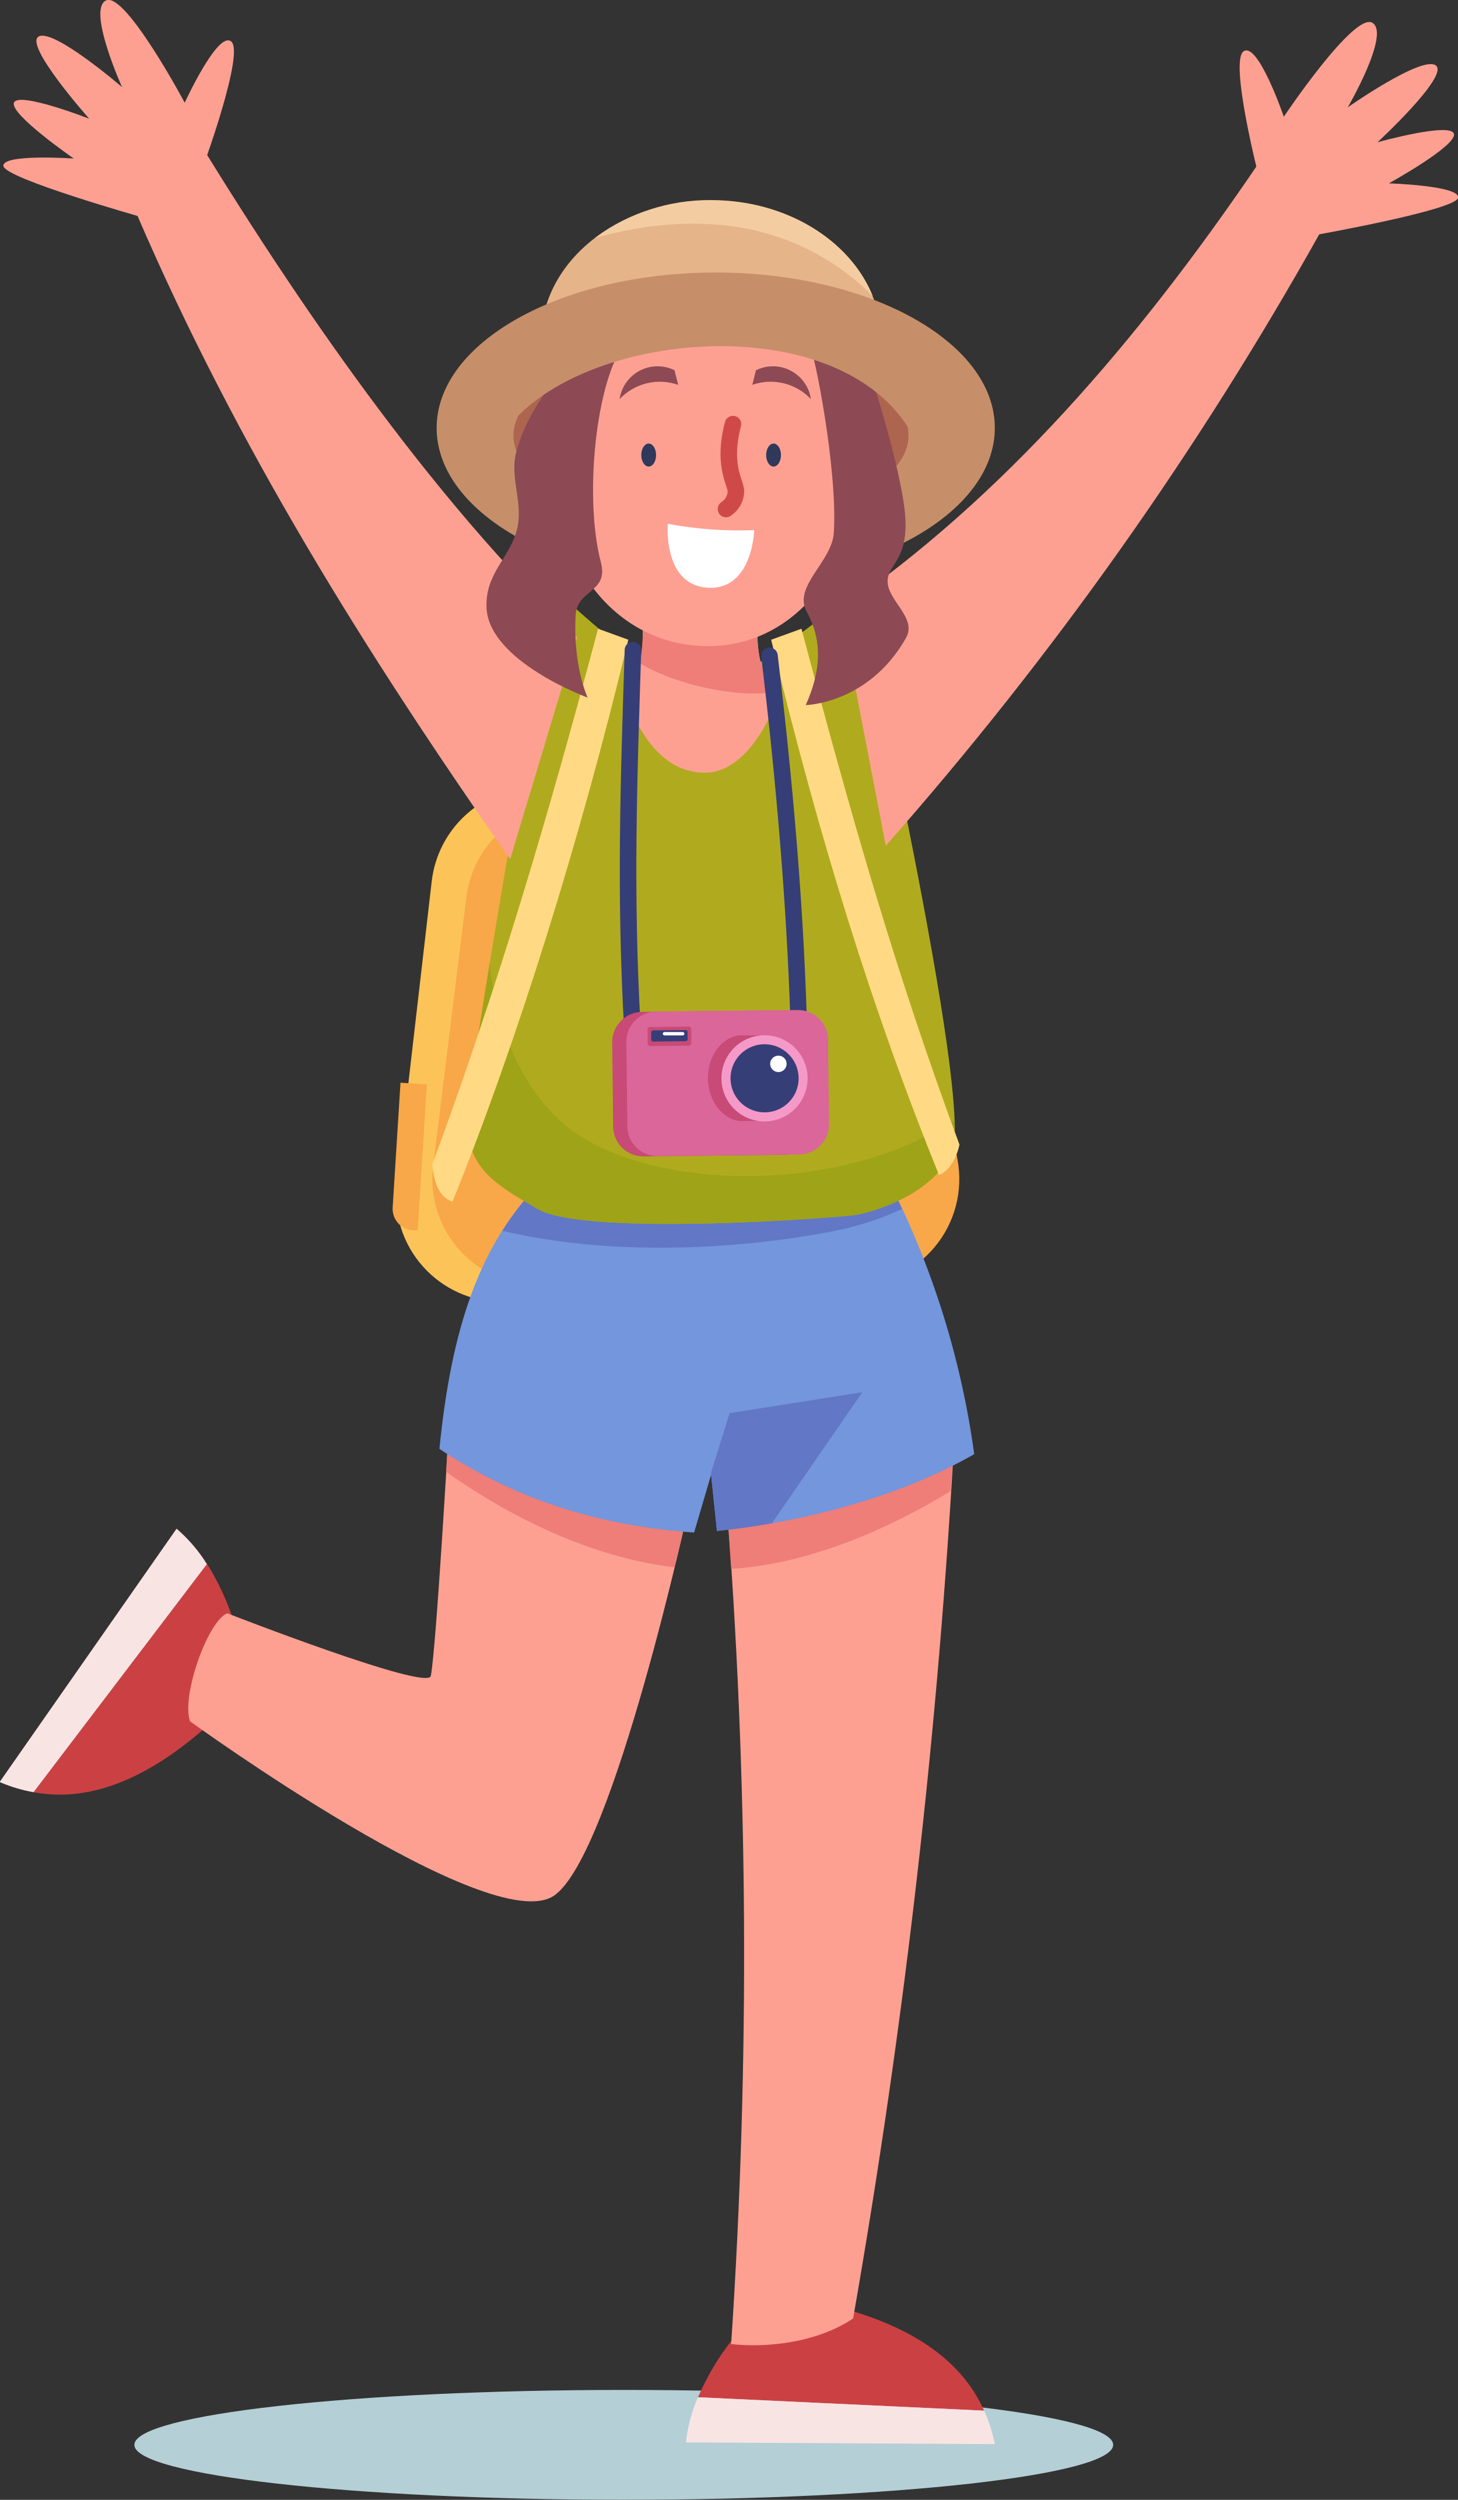 <svg width="112" height="192" viewBox="0 0 112 192" fill="none" xmlns="http://www.w3.org/2000/svg">
<rect x="0" y="0" width="112" height="192" fill="#333333" stroke="none"/>
<g id="Frame" clip-path="url(#clip0_1_2053)">
<path id="Vector" d="M47.917 191.995C68.68 191.995 85.512 190.107 85.512 187.777C85.512 185.447 68.68 183.559 47.917 183.559C27.153 183.559 10.321 185.447 10.321 187.777C10.321 190.107 27.153 191.995 47.917 191.995Z" fill="#B4CFD6"/>
<path id="Vector_2" d="M66.943 67.236C66.615 65.34 65.627 63.621 64.154 62.382C62.681 61.144 60.818 60.466 58.894 60.469H41.246C39.248 60.473 37.32 61.211 35.83 62.542C34.34 63.874 33.391 65.707 33.163 67.692C32.411 74.221 31.294 83.867 30.478 90.92C30.346 92.061 30.457 93.217 30.803 94.312C31.15 95.407 31.724 96.416 32.489 97.274C33.253 98.131 34.19 98.817 35.238 99.287C36.287 99.756 37.423 99.998 38.571 99.997H62.952C64.14 99.998 65.313 99.739 66.39 99.238C67.467 98.737 68.421 98.007 69.186 97.099C69.951 96.191 70.508 95.126 70.818 93.98C71.129 92.834 71.184 91.634 70.982 90.464C69.725 83.284 68.05 73.624 66.943 67.236Z" fill="#FCC458"/>
<path id="Vector_3" d="M69.724 68.43C69.377 66.559 68.386 64.869 66.923 63.653C65.46 62.436 63.617 61.77 61.714 61.77H43.907C41.919 61.771 40.001 62.497 38.512 63.813C37.024 65.129 36.067 66.944 35.823 68.916C35.095 74.804 34.056 83.187 33.27 89.561C33.127 90.706 33.23 91.869 33.571 92.971C33.912 94.074 34.484 95.092 35.248 95.956C36.013 96.821 36.953 97.514 38.005 97.988C39.057 98.462 40.199 98.707 41.353 98.706H65.544C66.74 98.706 67.921 98.443 69.004 97.936C70.086 97.428 71.044 96.688 71.808 95.769C72.573 94.85 73.126 93.774 73.428 92.617C73.729 91.46 73.773 90.251 73.555 89.075L69.724 68.43Z" fill="#F8A848"/>
<path id="Vector_4" d="M32.789 83.284L30.765 83.158C30.765 83.158 30.362 89.619 30.163 92.745C30.138 93.183 30.286 93.612 30.576 93.94C30.866 94.269 31.274 94.469 31.712 94.498H32.085L32.789 83.284Z" fill="#F8A848"/>
<path id="Vector_5" d="M15.904 120.109L2.578 137.652C6.598 138.395 11.069 136.953 16.21 132.312L18.05 124.837C17.544 123.174 16.823 121.584 15.904 120.109Z" fill="#CB4143"/>
<path id="Vector_6" d="M2.578 137.652L15.895 120.133C15.262 119.111 14.476 118.193 13.564 117.41L-0.029 136.87C0.807 137.23 1.682 137.492 2.578 137.652Z" fill="#F9E4E4"/>
<path id="Vector_7" d="M52.946 115.56C52.946 115.56 47.121 142.419 42.581 145.579C37.727 148.977 14.598 132.205 14.598 132.205C13.914 130.22 15.982 124.487 17.458 123.909C17.458 123.909 32.872 129.919 33.095 128.72C33.517 126.458 34.464 109.919 34.464 109.919L52.946 115.56Z" fill="#FDA092"/>
<path id="Vector_8" d="M34.27 113.041L34.464 109.919L52.946 115.56C52.946 115.56 52.524 117.502 51.82 120.375C44.227 119.497 37.479 115.327 34.27 113.041Z" fill="#EF7D78"/>
<path id="Vector_9" d="M53.616 184.122L75.599 185.151C73.929 181.418 70.205 178.554 63.462 176.962L56.257 179.69C55.187 181.044 54.301 182.535 53.621 184.122H53.616Z" fill="#CB4143"/>
<path id="Vector_10" d="M75.599 185.151L53.616 184.122C53.133 185.223 52.822 186.392 52.694 187.588L76.419 187.723C76.245 186.837 75.969 185.974 75.599 185.151Z" fill="#F9E4E4"/>
<path id="Vector_11" d="M55.767 114.711C57.481 136.447 57.614 158.279 56.165 180.034C58.495 180.316 62.574 180.063 65.535 178.068C69.481 155.526 72.088 132.77 73.341 109.919L55.767 114.711Z" fill="#FDA092"/>
<path id="Vector_12" d="M73.026 114.526L73.341 109.919L55.767 114.711L56.17 120.497C62.481 120.094 68.632 117.201 73.026 114.526Z" fill="#EF7D78"/>
<path id="Vector_13" d="M41.465 90.891C36.819 95.59 34.668 102.08 33.755 111.279C39.198 114.915 45.591 117.181 53.32 117.706L54.626 113.264L55.073 117.58C61.432 116.939 68.977 115.055 74.837 111.686C73.857 104.503 71.698 97.531 68.448 91.051L41.465 90.896V90.891Z" fill="#7396DD"/>
<path id="Vector_14" d="M38.591 94.532C39.411 93.215 40.375 91.994 41.465 90.891L68.448 91.046L69.293 92.857C67.775 93.556 66.186 94.09 64.554 94.449C58.204 95.76 47.859 96.721 38.591 94.532Z" fill="#6277C5"/>
<path id="Vector_15" d="M59.296 116.992C57.84 117.259 56.437 117.453 55.073 117.589L54.626 113.274V113.099L56.044 108.541L66.239 106.929L59.296 116.992Z" fill="#6277C5"/>
<path id="Vector_16" d="M42.581 45.242C42.581 45.242 51.378 53.572 53.907 53.246C56.437 52.921 65.894 45.261 65.894 45.261C65.894 45.261 74.914 84.891 73.103 88.556C71.419 91.954 66.792 93.1 65.894 93.289C64.996 93.478 45.047 95.032 41.29 92.852C37.989 90.91 35.872 89.721 35.906 85.998C35.94 82.275 42.581 45.222 42.581 45.222V45.242Z" fill="#B0AB1E"/>
<path id="Vector_17" d="M37.624 73.954C37.984 78.323 39.911 83.624 43.62 86.575C49.446 91.216 63.821 92.119 73.332 86.027C73.375 87.265 73.307 88.143 73.103 88.561C71.419 91.959 66.792 93.104 65.894 93.294C64.996 93.483 45.047 95.036 41.29 92.857C37.989 90.915 35.872 89.726 35.906 86.003C35.906 84.775 36.654 79.915 37.624 73.959V73.954Z" fill="#9FA317"/>
<path id="Vector_18" d="M49.262 46.81C49.262 46.81 49.98 51.742 47.893 52.887C47.893 52.887 49.529 59.474 54.238 59.343C58.122 59.236 60.01 52.853 60.01 52.853C60.01 52.853 57.801 52.766 58.233 47.101L49.262 46.81Z" fill="#FDA092"/>
<path id="Vector_19" d="M49.145 50.926C51.878 52.63 57.151 53.766 59.947 53.047C59.986 52.921 60.01 52.853 60.01 52.853C60.01 52.853 57.801 52.766 58.233 47.101L49.261 46.81C49.448 48.179 49.408 49.569 49.145 50.926Z" fill="#EF7D78"/>
<path id="Vector_20" d="M64.554 46.809C76.992 38.247 87.343 26.3 96.63 12.616L101.412 17.869C91.995 34.705 80.809 50.49 68.045 64.955L64.554 46.829V46.809Z" fill="#FDA092"/>
<path id="Vector_21" d="M96.698 13.572C96.698 13.572 94.421 4.679 95.533 3.937C96.644 3.194 98.62 8.966 98.62 8.966C98.62 8.966 103.999 0.927 105.417 1.748C106.835 2.568 103.533 8.242 103.533 8.242C103.533 8.242 109.228 4.243 110.296 5.024C111.364 5.806 105.815 10.927 105.815 10.927C105.815 10.927 111.417 9.364 111.685 10.272C111.952 11.179 106.689 14.082 106.689 14.082C106.689 14.082 112.223 14.257 112.005 15.199C111.786 16.14 101.057 18.048 101.057 18.048L97.198 14.092" fill="#FDA092"/>
<path id="Vector_22" d="M44.329 48.931C34.838 39.921 25.211 26.989 15.802 11.728L10.52 16.48C18.147 34.208 28.085 50.125 39.188 65.993L44.329 48.931Z" fill="#FDA092"/>
<path id="Vector_23" d="M15.647 12.67C15.647 12.67 18.793 4.049 17.764 3.189C16.735 2.33 14.191 7.888 14.191 7.888C14.191 7.888 9.632 -0.646 8.151 0.029C6.671 0.704 9.375 6.689 9.375 6.689C9.375 6.689 4.107 2.146 2.966 2.806C1.825 3.466 6.85 9.116 6.85 9.116C6.85 9.116 1.423 7.005 1.073 7.883C0.723 8.762 5.666 12.175 5.666 12.175C5.666 12.175 0.141 11.796 0.262 12.752C0.384 13.709 10.875 16.674 10.875 16.674L15.103 13.121" fill="#FDA092"/>
<path id="Vector_24" d="M48.266 49.135L45.941 48.29C42.164 62.557 38.173 76.022 33.207 89.439C33.343 90.838 33.731 91.949 34.76 92.303C39.717 80.022 44.523 64.688 48.266 49.135Z" fill="#FFD983"/>
<path id="Vector_25" d="M59.238 49.135L61.568 48.29C65.345 62.557 68.739 74.503 73.705 87.915C73.424 89.211 72.734 90.041 72.127 90.24C67.147 77.945 62.986 64.688 59.238 49.135Z" fill="#FFD983"/>
<path id="Vector_26" d="M49.223 79.076C48.616 68.523 48.946 59.824 49.257 49.95C49.261 49.782 49.198 49.619 49.083 49.496C48.967 49.373 48.808 49.301 48.64 49.295C48.556 49.292 48.473 49.305 48.394 49.334C48.316 49.364 48.244 49.408 48.183 49.466C48.122 49.523 48.073 49.592 48.039 49.669C48.005 49.745 47.986 49.828 47.985 49.911C47.674 59.819 47.344 68.552 47.951 79.144C47.96 79.312 48.037 79.47 48.163 79.583C48.289 79.695 48.454 79.753 48.623 79.743C48.792 79.734 48.95 79.657 49.062 79.531C49.175 79.405 49.232 79.24 49.223 79.071V79.076Z" fill="#363E77"/>
<path id="Vector_27" d="M61.981 78.304C61.699 69.192 60.879 59.814 59.738 50.276C59.713 50.113 59.625 49.966 59.494 49.866C59.363 49.767 59.198 49.722 59.034 49.741C58.871 49.761 58.721 49.843 58.617 49.971C58.513 50.099 58.462 50.262 58.476 50.426C59.612 59.926 60.418 69.27 60.714 78.343C60.709 78.431 60.723 78.518 60.754 78.6C60.785 78.683 60.833 78.757 60.895 78.82C60.956 78.883 61.03 78.933 61.112 78.965C61.193 78.998 61.281 79.014 61.369 79.011C61.456 79.008 61.543 78.987 61.622 78.95C61.702 78.912 61.772 78.858 61.83 78.792C61.887 78.725 61.931 78.648 61.956 78.564C61.983 78.48 61.991 78.391 61.981 78.304Z" fill="#363E77"/>
<path id="Vector_28" d="M47.028 80.056C47.023 79.443 47.261 78.853 47.689 78.415C48.118 77.976 48.702 77.725 49.315 77.716L60.19 77.6C60.494 77.595 60.796 77.651 61.078 77.764C61.361 77.876 61.618 78.044 61.836 78.256C62.053 78.469 62.226 78.722 62.345 79.002C62.465 79.282 62.527 79.582 62.53 79.886C62.53 81.784 62.578 84.459 62.603 86.357C62.608 86.971 62.37 87.561 61.94 88C61.511 88.439 60.925 88.689 60.311 88.697L49.436 88.818C49.133 88.821 48.831 88.764 48.549 88.651C48.267 88.537 48.01 88.37 47.794 88.157C47.577 87.944 47.404 87.69 47.285 87.411C47.166 87.131 47.104 86.831 47.101 86.527C47.077 84.629 47.048 81.954 47.028 80.056Z" fill="#C84A77"/>
<path id="Vector_29" d="M48.116 80.032C48.111 79.728 48.167 79.427 48.28 79.145C48.394 78.863 48.562 78.607 48.776 78.391C48.988 78.174 49.24 78 49.52 77.88C49.799 77.76 50.099 77.696 50.402 77.692L61.277 77.576C61.581 77.572 61.883 77.628 62.165 77.741C62.447 77.854 62.704 78.021 62.921 78.234C63.139 78.446 63.312 78.699 63.431 78.978C63.551 79.258 63.614 79.558 63.617 79.862C63.617 81.76 63.666 84.435 63.69 86.333C63.695 86.946 63.457 87.537 63.027 87.976C62.598 88.414 62.012 88.665 61.398 88.672L50.529 88.794C50.224 88.798 49.922 88.741 49.64 88.628C49.357 88.515 49.1 88.347 48.883 88.134C48.665 87.921 48.492 87.668 48.373 87.388C48.254 87.108 48.191 86.807 48.189 86.503C48.164 84.605 48.135 81.93 48.116 80.032Z" fill="#DA669A"/>
<path id="Vector_30" d="M58.947 85.226C59.481 84.538 59.767 83.69 59.757 82.819C59.747 81.948 59.443 81.106 58.893 80.43V79.522H56.762C55.408 79.707 54.364 81.129 54.383 82.838C54.403 84.546 55.476 85.949 56.835 86.105L58.961 86.08V85.173L58.947 85.226Z" fill="#C84A77"/>
<path id="Vector_31" d="M58.694 79.513C58.039 79.519 57.401 79.72 56.86 80.09C56.32 80.459 55.901 80.981 55.656 81.589C55.412 82.197 55.354 82.863 55.489 83.504C55.623 84.145 55.945 84.732 56.413 85.19C56.882 85.648 57.475 85.957 58.119 86.077C58.763 86.198 59.428 86.125 60.03 85.867C60.633 85.61 61.145 85.179 61.503 84.63C61.86 84.082 62.047 83.439 62.039 82.784C62.029 81.907 61.671 81.07 61.044 80.457C60.417 79.843 59.572 79.504 58.694 79.513Z" fill="#F599C8"/>
<path id="Vector_32" d="M58.699 80.202C58.182 80.209 57.679 80.368 57.252 80.661C56.826 80.954 56.496 81.366 56.304 81.846C56.112 82.326 56.066 82.852 56.173 83.358C56.28 83.864 56.534 84.327 56.904 84.689C57.273 85.05 57.742 85.294 58.25 85.389C58.758 85.485 59.284 85.428 59.759 85.225C60.235 85.022 60.64 84.683 60.923 84.251C61.206 83.818 61.355 83.311 61.35 82.794C61.341 82.099 61.057 81.436 60.56 80.95C60.063 80.465 59.394 80.195 58.699 80.202Z" fill="#363E77"/>
<path id="Vector_33" d="M59.738 81.081C59.581 81.094 59.435 81.167 59.328 81.283C59.221 81.399 59.162 81.551 59.162 81.709C59.162 81.867 59.221 82.019 59.328 82.135C59.435 82.252 59.581 82.324 59.738 82.338C59.825 82.346 59.913 82.335 59.996 82.307C60.079 82.279 60.155 82.234 60.22 82.174C60.284 82.115 60.336 82.043 60.371 81.963C60.406 81.883 60.425 81.797 60.425 81.709C60.425 81.622 60.406 81.535 60.371 81.455C60.336 81.375 60.284 81.303 60.22 81.244C60.155 81.185 60.079 81.14 59.996 81.112C59.913 81.083 59.825 81.073 59.738 81.081Z" fill="white"/>
<path id="Vector_34" d="M49.747 79.085C49.746 79.059 49.751 79.032 49.761 79.008C49.771 78.983 49.785 78.96 49.804 78.942C49.822 78.922 49.844 78.907 49.869 78.897C49.893 78.887 49.92 78.881 49.946 78.881L52.898 78.847C52.924 78.847 52.951 78.852 52.975 78.861C53 78.871 53.023 78.885 53.042 78.904C53.061 78.923 53.076 78.945 53.086 78.969C53.096 78.994 53.102 79.02 53.102 79.046C53.102 79.323 53.102 79.823 53.102 80.105C53.102 80.158 53.081 80.209 53.044 80.247C53.007 80.285 52.956 80.307 52.903 80.309L49.951 80.338C49.898 80.338 49.848 80.317 49.81 80.279C49.773 80.242 49.752 80.192 49.752 80.139C49.757 79.886 49.752 79.362 49.747 79.085Z" fill="#C84A77"/>
<path id="Vector_35" d="M50.024 79.294C50.025 79.254 50.041 79.216 50.069 79.187C50.097 79.159 50.134 79.141 50.174 79.139L52.665 79.115C52.685 79.114 52.705 79.117 52.724 79.125C52.743 79.132 52.76 79.143 52.774 79.157C52.789 79.171 52.8 79.188 52.808 79.206C52.816 79.225 52.82 79.245 52.82 79.265C52.82 79.42 52.82 79.658 52.82 79.818C52.82 79.858 52.804 79.897 52.776 79.925C52.748 79.953 52.709 79.969 52.669 79.969L50.179 79.998C50.139 79.998 50.101 79.982 50.073 79.954C50.044 79.926 50.029 79.888 50.029 79.848C50.029 79.692 50.029 79.45 50.024 79.294Z" fill="#363E77"/>
<path id="Vector_36" d="M50.917 79.401C50.915 79.383 50.917 79.365 50.923 79.348C50.929 79.332 50.938 79.316 50.951 79.304C50.964 79.291 50.979 79.281 50.996 79.275C51.012 79.268 51.03 79.265 51.048 79.265H52.437C52.454 79.264 52.472 79.267 52.488 79.273C52.505 79.28 52.52 79.289 52.532 79.302C52.545 79.314 52.555 79.329 52.562 79.345C52.569 79.361 52.573 79.378 52.573 79.396C52.573 79.431 52.559 79.464 52.534 79.489C52.51 79.513 52.476 79.527 52.441 79.527H51.048C51.014 79.527 50.98 79.513 50.956 79.488C50.942 79.476 50.932 79.461 50.925 79.444C50.918 79.427 50.916 79.409 50.917 79.391V79.401Z" fill="white"/>
<path id="Vector_37" d="M54.621 36.761C61.834 36.761 67.68 31.978 67.68 26.077C67.68 20.176 61.834 15.393 54.621 15.393C47.409 15.393 41.562 20.176 41.562 26.077C41.562 31.978 47.409 36.761 54.621 36.761Z" fill="#E6B489"/>
<path id="Vector_38" d="M45.703 18.281C48.278 16.36 51.413 15.337 54.626 15.369C60.413 15.369 65.306 18.456 67.04 22.733C59.67 15.427 50.349 16.971 45.703 18.281Z" fill="#F3CDA1"/>
<path id="Vector_39" d="M54.98 44.805C66.821 44.805 76.419 39.46 76.419 32.868C76.419 26.276 66.821 20.931 54.98 20.931C43.14 20.931 33.542 26.276 33.542 32.868C33.542 39.46 43.14 44.805 54.98 44.805Z" fill="#C68F6A"/>
<path id="Vector_40" d="M54.617 40.227C62.998 40.227 69.793 37.191 69.793 33.446C69.793 29.7 62.998 26.664 54.617 26.664C46.235 26.664 39.44 29.7 39.44 33.446C39.44 37.191 46.235 40.227 54.617 40.227Z" fill="#AE654F"/>
<path id="Vector_41" d="M54.238 21.747C60.67 21.747 65.889 27.994 65.889 35.688C65.889 43.382 61.122 49.722 54.238 49.625C47.354 49.528 42.586 43.378 42.586 35.688C42.586 27.999 47.805 21.747 54.238 21.747Z" fill="#FDA092"/>
<path id="Vector_42" d="M48.266 26.106C45.921 28.334 44.766 37.868 46.159 43.193C46.776 45.538 44.305 45.256 44.217 47.271C44.009 51.154 45.14 53.581 45.14 53.581C45.14 53.581 37.489 50.77 37.372 46.625C37.29 44.047 39.091 42.902 39.683 40.776C40.275 38.65 39.091 36.752 39.683 34.611C40.275 32.47 41.499 30.475 43.3 28.3C44.13 27.295 48.3 26.087 48.3 26.087L48.266 26.106Z" fill="#8D4A54"/>
<path id="Vector_43" d="M62.214 26.669C62.491 26.698 64.374 36.101 64.049 40.946C63.899 43.154 60.894 45.038 61.967 46.98C63.185 49.188 63.083 51.513 61.894 54.154C61.894 54.154 66.71 54.076 69.593 49.004C70.462 47.48 68.258 46.188 68.186 44.717C68.118 43.344 69.841 43.086 69.525 39.489C69.2 35.8 66.685 28.111 66.685 28.111L62.214 26.655V26.669Z" fill="#8D4A54"/>
<path id="Vector_44" d="M38.989 32.858C44.79 25.393 64.04 23.635 69.797 32.892C70.768 30.422 69.584 27.747 66.559 24.888L58.893 22.203C55.311 20.446 49.509 21.378 44.329 23.596C40.931 27.043 38.989 30.169 38.989 32.858Z" fill="#C68F6A"/>
<path id="Vector_45" d="M49.83 35.834C50.143 35.834 50.398 35.438 50.398 34.951C50.398 34.463 50.143 34.067 49.83 34.067C49.516 34.067 49.261 34.463 49.261 34.951C49.261 35.438 49.516 35.834 49.83 35.834Z" fill="#30385B"/>
<path id="Vector_46" d="M59.423 35.834C59.736 35.834 59.991 35.438 59.991 34.951C59.991 34.463 59.736 34.067 59.423 34.067C59.109 34.067 58.855 34.463 58.855 34.951C58.855 35.438 59.109 35.834 59.423 35.834Z" fill="#30385B"/>
<path id="Vector_47" d="M57.791 29.558L58.073 28.436C58.49 28.231 58.949 28.127 59.413 28.133C59.878 28.138 60.334 28.254 60.746 28.47C61.157 28.686 61.511 28.995 61.78 29.374C62.049 29.753 62.224 30.19 62.292 30.65C61.727 30.053 61.002 29.632 60.203 29.438C59.405 29.244 58.567 29.286 57.791 29.558Z" fill="#8D4A54"/>
<path id="Vector_48" d="M52.097 29.558L51.815 28.436C51.399 28.231 50.939 28.127 50.475 28.133C50.01 28.138 49.554 28.254 49.143 28.47C48.731 28.686 48.377 28.995 48.108 29.374C47.839 29.753 47.664 30.19 47.596 30.65C48.161 30.053 48.887 29.632 49.685 29.438C50.484 29.244 51.321 29.286 52.097 29.558Z" fill="#8D4A54"/>
<path id="Vector_49" d="M56.306 32.572C55.51 35.611 56.418 36.892 56.534 37.674C56.536 37.956 56.467 38.235 56.333 38.483C56.199 38.732 56.004 38.943 55.767 39.096" stroke="#D04949" stroke-width="1.27" stroke-linecap="round" stroke-linejoin="round"/>
<path id="Vector_50" d="M51.296 40.232C53.484 40.642 55.712 40.805 57.937 40.717C57.937 40.717 57.806 45.547 54.141 45.12C50.917 44.727 51.296 40.232 51.296 40.232Z" fill="white"/>
</g>
<defs>
<clipPath id="clip0_1_2053">
<rect width="112" height="192" fill="white"/>
</clipPath>
</defs>
</svg>
